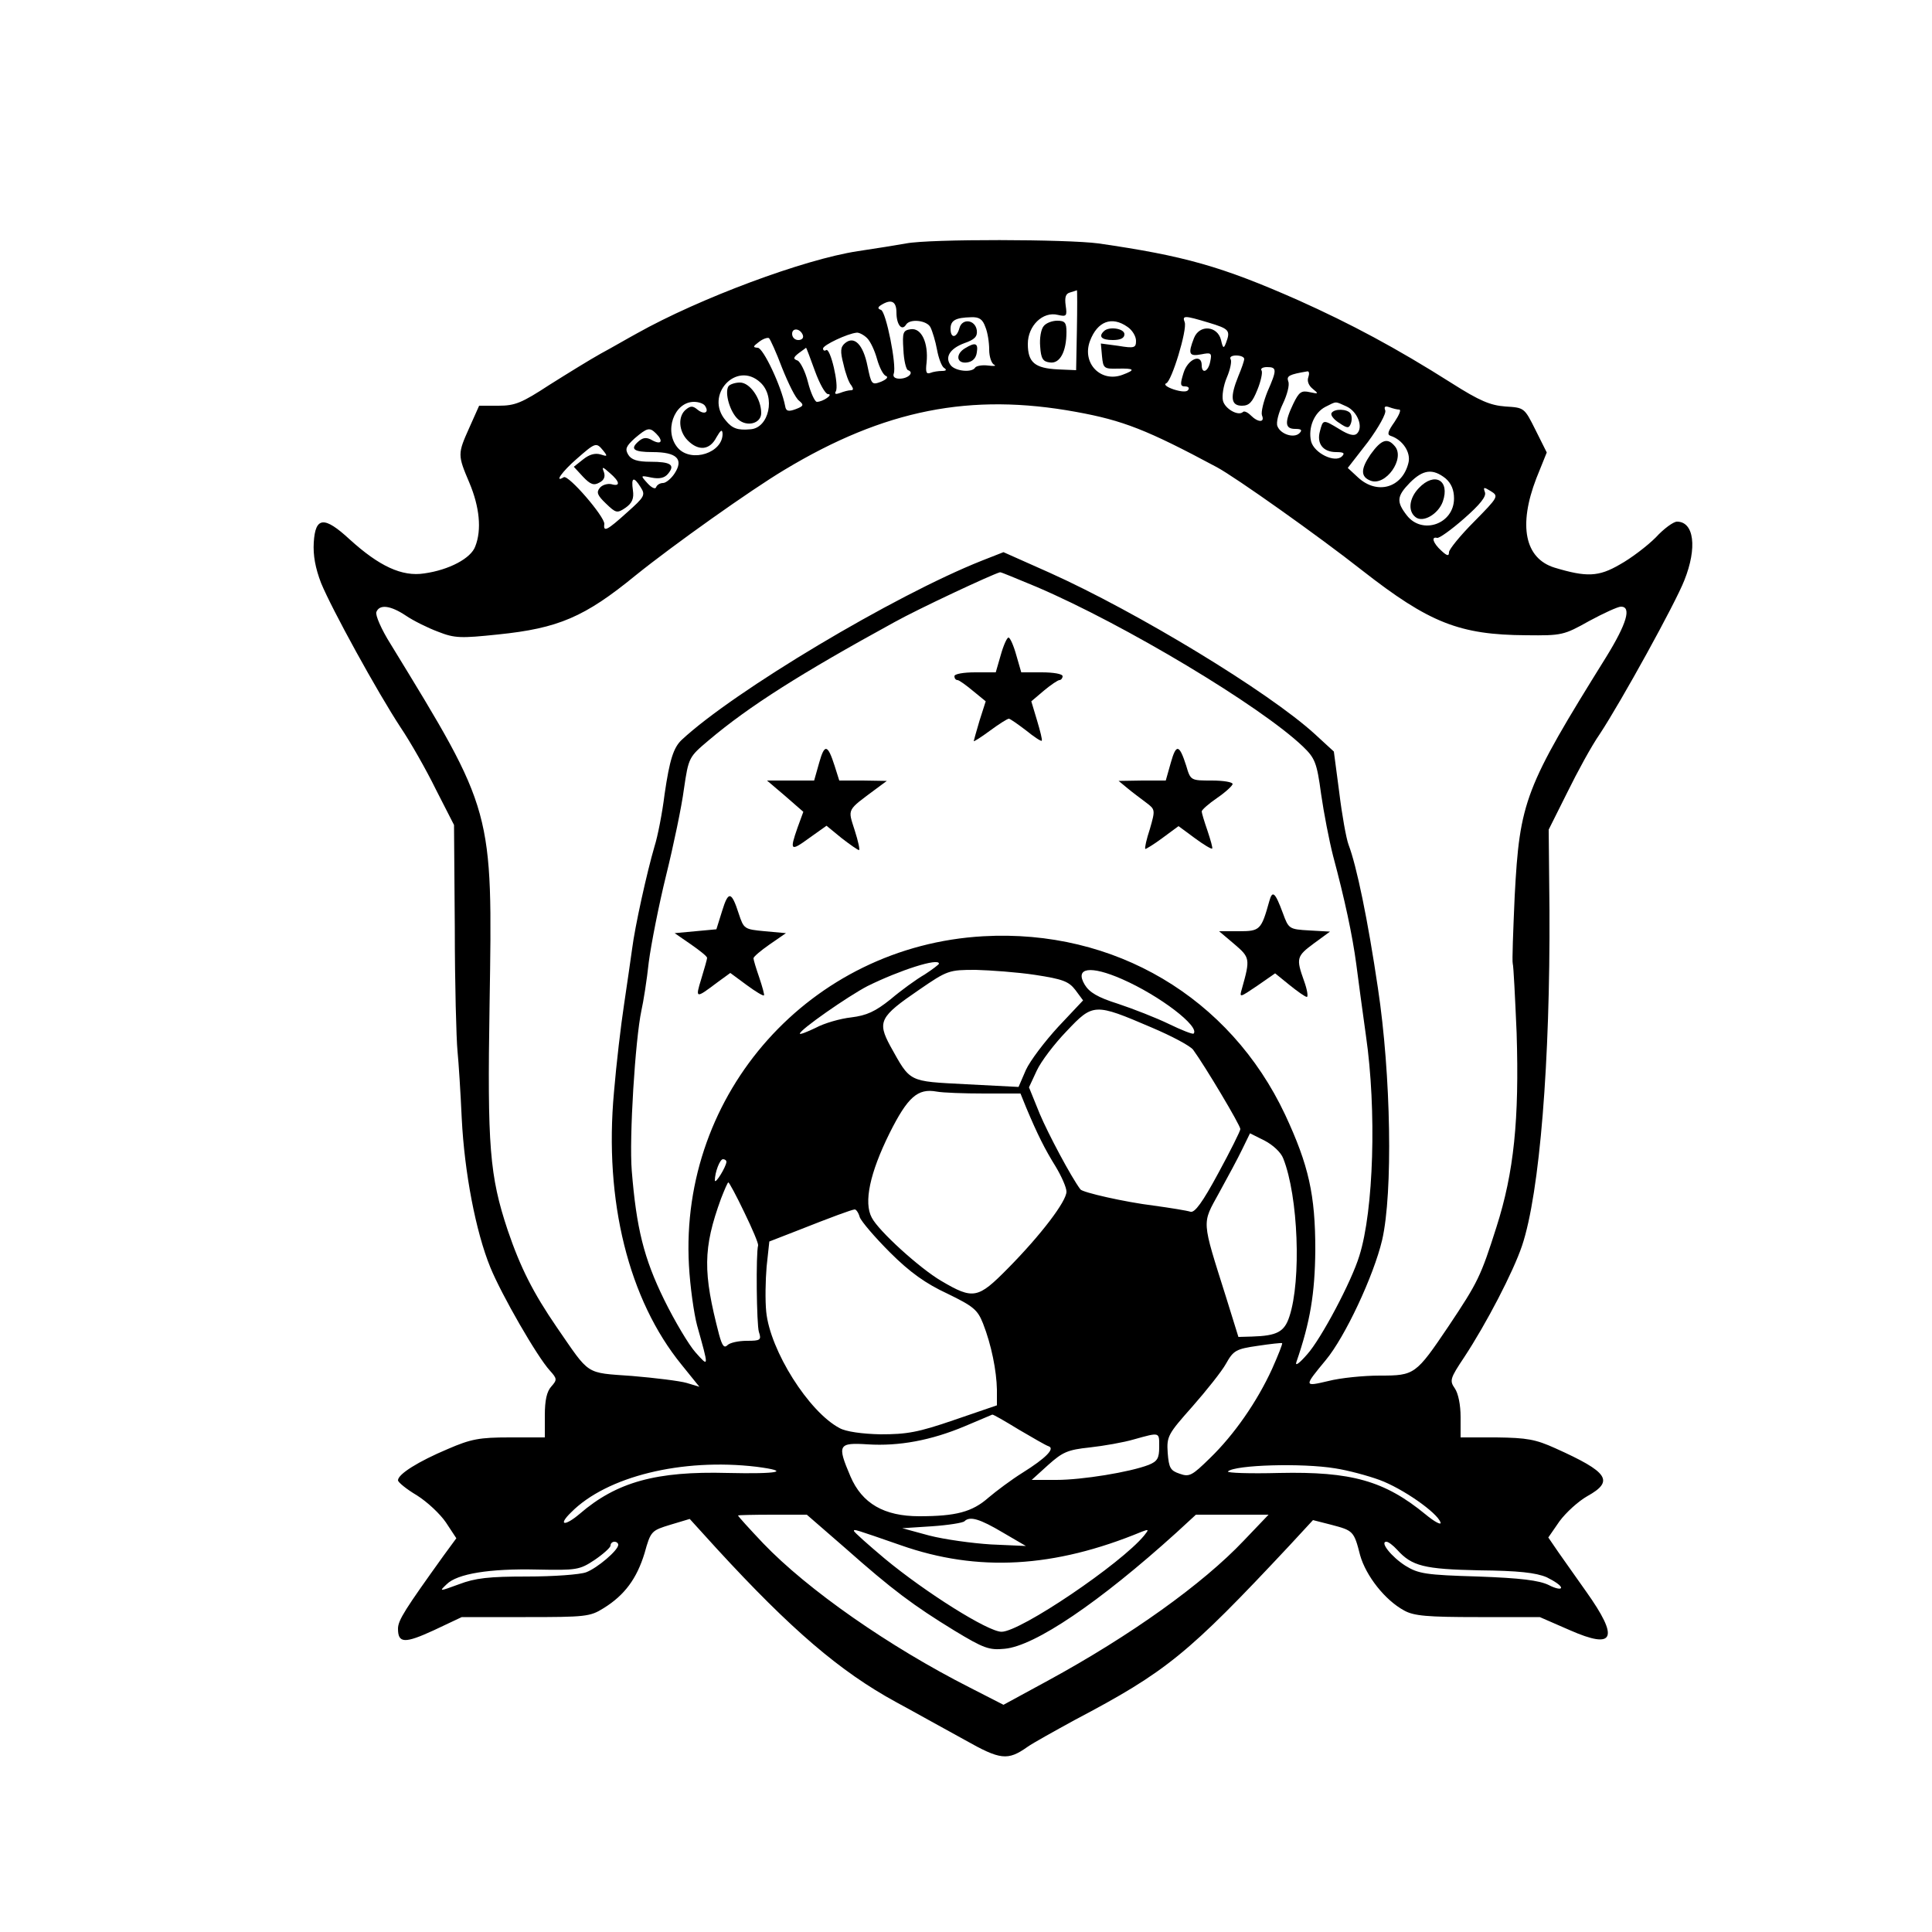 <?xml version="1.0" standalone="no"?>
<!DOCTYPE svg PUBLIC "-//W3C//DTD SVG 20010904//EN"
 "http://www.w3.org/TR/2001/REC-SVG-20010904/DTD/svg10.dtd">
<svg version="1.0" xmlns="http://www.w3.org/2000/svg"
 width="500pt" height="500pt" viewBox="0 0 500 500"
 preserveAspectRatio="xMidYMid meet">

<g transform="translate(0,500) scale(0.1,-0.1)"
fill="#000000" stroke="none">
<path d="M2345 4370 c-22 -4 -78 -13 -125 -20 -139 -21 -410 -122 -572 -213
-24 -13 -65 -37 -93 -52 -27 -15 -87 -52 -133 -81 -72 -47 -89 -54 -132 -54
l-50 0 -25 -56 c-31 -69 -31 -71 0 -144 26 -62 32 -121 15 -164 -11 -31 -68
-61 -132 -70 -58 -9 -117 19 -193 88 -66 61 -89 59 -93 -8 -2 -33 4 -66 19
-105 28 -68 145 -281 206 -374 25 -37 66 -109 91 -160 l47 -92 2 -265 c0 -146
4 -290 7 -320 3 -30 8 -109 11 -175 7 -139 36 -292 74 -385 29 -71 121 -231
154 -267 19 -21 19 -24 4 -41 -12 -13 -17 -36 -17 -75 l0 -57 -91 0 c-78 0
-100 -4 -160 -30 -76 -32 -129 -65 -129 -81 0 -5 22 -23 49 -39 27 -17 60 -48
75 -70 l27 -41 -33 -45 c-99 -138 -118 -167 -118 -189 0 -38 17 -39 93 -4 l72
34 165 0 c155 0 167 1 202 23 55 34 86 77 106 142 16 58 18 59 67 74 l50 15
70 -77 c192 -209 319 -318 464 -397 50 -27 130 -72 178 -98 92 -52 111 -54
162 -18 14 10 70 41 123 70 237 125 292 170 555 451 l61 66 47 -12 c57 -15 59
-16 75 -79 15 -53 64 -116 114 -143 25 -14 60 -17 191 -17 l160 0 78 -34 c116
-51 128 -21 42 100 -25 35 -57 81 -72 102 l-26 38 29 42 c17 23 49 52 72 65
70 39 55 62 -83 124 -51 23 -73 27 -152 28 l-93 0 0 53 c0 31 -6 61 -15 74
-14 20 -12 26 24 80 58 88 127 221 150 289 46 137 73 479 71 868 l-2 209 48
96 c26 53 63 121 84 151 56 85 196 339 219 398 34 85 25 152 -19 152 -9 0 -34
-18 -55 -41 -22 -22 -64 -54 -93 -70 -55 -32 -86 -33 -169 -8 -77 24 -94 109
-47 231 l27 67 -29 58 c-29 58 -29 58 -78 61 -39 3 -66 14 -140 61 -142 90
-260 153 -396 214 -199 88 -296 115 -517 147 -81 11 -436 12 -498 0z m442
-224 l-2 -104 -47 2 c-60 3 -78 18 -78 66 0 47 39 85 78 75 22 -5 24 -3 20 24
-3 22 0 31 11 34 9 3 17 5 18 6 1 0 1 -46 0 -103z m-467 45 c0 -31 14 -49 25
-31 10 16 54 11 63 -7 5 -10 13 -36 17 -58 4 -22 12 -43 18 -47 8 -5 6 -8 -5
-8 -9 0 -23 -2 -30 -5 -11 -4 -13 2 -10 27 5 50 -13 90 -41 86 -20 -3 -22 -8
-19 -53 1 -27 7 -52 12 -53 17 -6 0 -22 -22 -22 -12 0 -18 5 -15 13 8 21 -20
161 -33 165 -9 3 -9 7 1 13 26 16 39 9 39 -20z m230 -37 c6 -14 10 -40 10 -59
0 -18 6 -36 13 -39 6 -3 0 -4 -16 -2 -15 2 -30 -1 -33 -5 -8 -14 -50 -10 -63
5 -17 21 -3 44 35 58 26 9 34 17 32 33 -4 28 -38 32 -45 6 -7 -26 -23 -28 -23
-2 0 22 13 29 53 30 21 1 30 -5 37 -25z m578 11 c53 -16 57 -20 45 -52 -6 -16
-8 -15 -13 7 -9 37 -56 41 -70 5 -16 -41 -13 -48 19 -42 25 5 28 4 23 -19 -5
-26 -22 -33 -22 -9 0 31 -36 16 -47 -20 -9 -29 -9 -35 4 -35 8 0 12 -4 8 -9
-3 -6 -18 -5 -37 1 -18 6 -27 13 -20 16 14 4 55 139 48 158 -7 18 -1 18 62 -1z
m-210 -11 c12 -8 22 -24 22 -36 0 -18 -4 -20 -46 -13 l-45 6 3 -33 c3 -31 5
-33 41 -32 43 1 47 -3 12 -16 -56 -21 -106 30 -84 88 19 50 56 65 97 36z
m-840 -22 c2 -7 -3 -12 -12 -12 -9 0 -16 7 -16 16 0 17 22 14 28 -4z m166 -7
c9 -9 20 -33 26 -55 6 -21 16 -41 23 -43 7 -3 1 -9 -13 -15 -24 -9 -25 -7 -35
41 -11 55 -34 79 -58 59 -12 -10 -13 -21 -4 -55 5 -23 14 -48 20 -54 6 -9 6
-13 -1 -13 -6 0 -18 -3 -28 -7 -11 -4 -15 -3 -11 4 9 15 -14 114 -25 107 -4
-3 -8 -1 -8 4 0 9 64 39 87 41 6 1 19 -6 27 -14z m-220 -77 c16 -40 35 -79 44
-85 13 -11 12 -14 -9 -22 -19 -7 -25 -5 -27 8 -10 52 -57 151 -71 151 -13 1
-13 3 3 15 10 8 22 12 26 10 3 -2 19 -37 34 -77z m85 -8 c12 -33 27 -60 34
-60 15 0 -13 -20 -29 -20 -5 0 -16 23 -23 51 -7 28 -20 53 -27 56 -12 4 -11 8
3 19 10 7 19 14 19 14 1 0 11 -27 23 -60z m1111 31 c0 -5 -7 -25 -15 -44 -22
-54 -20 -77 9 -77 19 0 27 9 40 41 9 22 14 45 11 50 -4 5 3 9 14 9 26 0 26 -7
1 -64 -10 -25 -17 -53 -14 -61 8 -19 -10 -19 -29 0 -8 8 -17 12 -20 9 -12 -12
-47 8 -52 29 -3 12 1 39 10 60 9 21 13 42 10 47 -4 6 3 10 14 10 12 0 21 -4
21 -9z m166 -47 c-4 -10 1 -22 11 -30 16 -13 16 -14 -7 -9 -22 5 -28 1 -43
-30 -23 -48 -22 -65 5 -65 16 0 19 -3 11 -11 -14 -14 -49 -3 -57 18 -4 9 3 35
14 58 11 23 18 49 14 58 -5 14 2 18 50 26 4 0 5 -6 2 -15z m-1418 -14 c40 -37
22 -118 -26 -121 -33 -3 -47 2 -64 23 -56 65 28 156 90 98z m-143 -61 c11 -17
-3 -23 -20 -9 -12 10 -18 10 -30 0 -21 -17 -19 -56 5 -80 28 -28 57 -25 74 8
11 19 15 22 16 10 1 -50 -80 -76 -115 -38 -38 42 -11 120 41 120 13 0 26 -5
29 -11z m960 -15 c121 -22 183 -46 364 -143 47 -25 263 -178 376 -267 174
-136 252 -167 425 -168 92 -1 97 0 163 37 37 20 74 37 82 37 28 0 15 -44 -38
-130 -211 -339 -224 -373 -237 -619 -4 -91 -7 -169 -5 -175 2 -6 6 -87 10
-179 7 -225 -7 -361 -52 -502 -41 -129 -48 -143 -124 -257 -85 -126 -88 -128
-178 -128 -42 0 -102 -6 -133 -14 -64 -15 -64 -15 -7 54 50 60 124 218 146
311 28 122 23 427 -11 652 -26 176 -55 316 -76 371 -6 16 -17 77 -24 135 l-14
106 -49 45 c-119 109 -460 316 -687 418 l-119 53 -56 -22 c-227 -90 -642 -338
-777 -464 -21 -20 -31 -51 -44 -140 -6 -49 -18 -110 -26 -135 -20 -68 -51
-209 -58 -265 -4 -27 -13 -93 -21 -145 -8 -52 -20 -154 -26 -226 -26 -282 38
-538 175 -706 l46 -57 -33 10 c-17 5 -81 13 -141 18 -123 9 -108 0 -195 126
-61 89 -94 154 -127 251 -47 141 -53 217 -47 584 8 507 10 498 -256 933 -24
38 -40 75 -37 83 8 21 37 17 76 -9 19 -13 57 -32 84 -42 43 -17 59 -17 155 -7
156 16 224 45 356 153 98 79 298 221 385 273 259 156 482 200 755 150z m700
14 c28 -13 44 -53 27 -70 -7 -7 -21 -4 -45 11 -43 26 -43 26 -51 -5 -9 -32 8
-54 42 -54 20 0 23 -3 15 -11 -18 -18 -72 8 -80 39 -8 35 8 74 37 89 30 15 24
15 55 1z m136 -8 c6 0 0 -14 -12 -32 -17 -24 -20 -33 -10 -36 31 -10 53 -43
46 -70 -16 -65 -81 -83 -130 -38 l-27 25 52 67 c28 38 48 74 45 82 -4 10 0 12
11 8 8 -3 20 -6 25 -6z m-1923 -62 c19 -19 14 -30 -9 -18 -15 9 -24 8 -35 -1
-25 -21 -15 -29 35 -29 62 0 81 -18 57 -55 -9 -14 -23 -25 -30 -25 -8 0 -16
-5 -18 -11 -2 -6 -12 -1 -22 10 -19 21 -19 21 10 15 21 -4 34 -1 43 10 19 23
7 31 -46 31 -33 0 -49 5 -57 18 -9 15 -6 22 17 43 32 27 38 29 55 12z m-137
-44 c12 -15 11 -16 -7 -10 -14 4 -29 0 -45 -13 l-24 -19 24 -26 c19 -20 28
-23 42 -15 12 6 16 15 12 27 -6 15 -4 15 15 -2 27 -23 28 -36 4 -29 -10 2 -24
-2 -30 -10 -9 -11 -6 -19 16 -40 26 -25 29 -26 51 -11 17 12 22 24 19 45 -5
34 2 37 20 8 13 -20 10 -25 -35 -65 -52 -47 -62 -52 -59 -30 1 19 -93 128
-105 121 -26 -16 -4 15 33 47 49 43 51 44 69 22z m2180 -72 c15 -13 22 -30 22
-52 0 -66 -82 -95 -122 -44 -28 36 -26 50 8 85 34 34 59 37 92 11z m74 -112
c-36 -36 -65 -72 -65 -79 0 -11 -5 -10 -20 4 -21 19 -27 37 -11 33 5 -2 37 21
70 50 41 36 58 57 54 68 -5 14 -3 14 15 3 21 -13 20 -15 -43 -79z m-1132 -169
c227 -97 579 -308 689 -413 31 -30 36 -41 47 -123 7 -49 21 -121 31 -160 30
-112 50 -205 60 -280 5 -38 16 -122 25 -185 28 -193 20 -453 -17 -570 -20 -66
-99 -215 -135 -255 -20 -23 -32 -32 -28 -20 36 104 48 178 49 290 0 143 -17
219 -78 350 -143 304 -442 481 -781 462 -447 -25 -787 -405 -762 -852 3 -55
13 -125 21 -155 31 -111 31 -109 -4 -70 -17 19 -54 81 -81 136 -53 108 -72
186 -84 334 -7 85 9 340 25 415 5 22 14 78 19 125 6 46 26 148 45 225 19 77
40 177 46 223 12 82 13 83 64 126 104 88 238 173 481 306 61 34 251 123 273
129 2 1 44 -17 95 -38z m-253 -975 c0 -2 -17 -15 -37 -28 -21 -12 -61 -41 -88
-64 -40 -32 -62 -42 -102 -47 -28 -3 -70 -15 -92 -27 -23 -11 -41 -18 -41 -15
0 10 125 97 175 123 83 41 185 74 185 58z m249 -29 c72 -11 87 -17 104 -39
l20 -27 -64 -68 c-35 -38 -73 -88 -84 -112 l-19 -44 -136 7 c-151 8 -143 4
-196 99 -34 63 -27 76 74 145 74 51 78 52 147 52 38 -1 108 -6 154 -13z m225
-11 c98 -43 202 -123 185 -141 -3 -2 -31 9 -64 25 -33 16 -92 39 -131 52 -54
17 -75 30 -87 50 -26 44 15 50 97 14z m76 -125 c52 -22 101 -48 108 -58 30
-41 122 -195 122 -205 0 -5 -26 -57 -57 -114 -41 -76 -61 -103 -72 -100 -9 3
-52 10 -96 16 -73 9 -184 34 -189 42 -24 32 -83 143 -105 195 l-28 69 20 43
c11 24 46 70 78 103 68 72 72 72 219 9z m-433 -171 l94 0 15 -37 c29 -69 48
-107 76 -152 15 -25 28 -54 28 -65 0 -25 -66 -112 -152 -199 -77 -78 -89 -81
-172 -32 -55 32 -163 130 -180 164 -21 39 -5 115 46 218 47 94 73 117 122 108
16 -3 71 -5 123 -5z m774 -168 c39 -98 47 -315 16 -409 -13 -40 -32 -50 -97
-52 l-35 -1 -32 103 c-64 203 -63 188 -18 270 22 40 49 90 60 113 l20 41 38
-19 c21 -11 42 -30 48 -46z m-1441 -9 c-1 -13 -29 -59 -30 -48 0 21 13 55 21
55 5 0 9 -3 9 -7z m46 -130 c21 -43 37 -81 36 -86 -6 -21 -4 -205 2 -224 7
-21 4 -23 -31 -23 -22 0 -44 -5 -50 -11 -9 -9 -14 -2 -22 27 -42 161 -42 223
5 352 9 23 17 42 19 42 2 0 21 -35 41 -77z m299 -13 c4 -11 39 -52 78 -91 52
-52 93 -81 149 -107 68 -33 78 -42 92 -77 22 -56 35 -123 36 -171 l0 -41 -111
-38 c-93 -32 -122 -37 -190 -37 -48 1 -90 7 -106 16 -80 42 -180 201 -190 301
-3 29 -2 82 1 117 l7 65 72 28 c91 36 140 54 149 55 4 0 10 -9 13 -20z m1067
-393 c-39 -85 -98 -170 -161 -231 -46 -45 -53 -49 -78 -40 -24 8 -28 15 -31
54 -3 43 1 49 64 120 36 41 76 91 87 111 19 34 26 38 82 46 33 5 61 8 63 7 2
-1 -10 -31 -26 -67z m-655 -157 c36 -21 70 -41 77 -43 17 -6 -8 -31 -67 -68
-29 -18 -69 -48 -89 -65 -42 -37 -84 -48 -179 -48 -91 0 -148 33 -178 103 -35
82 -32 88 45 83 80 -5 163 10 251 47 38 16 69 29 71 30 2 1 33 -17 69 -39z
m363 -45 c0 -29 -5 -37 -27 -46 -49 -19 -173 -39 -239 -39 l-64 0 43 39 c37
33 50 39 107 45 36 4 88 13 115 21 68 19 65 19 65 -20z m-1042 -51 c92 -12 56
-19 -75 -16 -184 5 -287 -23 -383 -106 -39 -33 -57 -30 -22 4 92 93 287 141
480 118z m1497 -4 c33 -5 85 -19 115 -30 60 -22 150 -85 158 -110 3 -8 -15 1
-39 21 -106 87 -192 111 -378 107 -77 -2 -137 0 -133 4 18 17 192 22 277 8z
m-1268 -206 c123 -109 177 -149 283 -214 76 -46 90 -51 130 -47 78 7 245 120
445 301 l50 46 94 0 94 0 -64 -67 c-106 -112 -293 -246 -508 -363 l-114 -62
-86 44 c-211 107 -421 254 -536 374 -36 38 -65 70 -65 72 0 1 40 2 89 2 l89 0
99 -86z m408 40 l60 -35 -90 4 c-49 3 -121 13 -160 23 l-70 19 77 5 c43 3 80
9 84 13 14 14 40 6 99 -29z m-264 -33 c199 -70 397 -59 624 35 18 7 19 6 6
-10 -60 -73 -320 -249 -369 -249 -35 0 -197 102 -302 189 -44 37 -80 69 -80
72 0 5 0 5 121 -37z m-731 1 c0 -14 -54 -60 -83 -71 -16 -6 -84 -11 -153 -11
-99 0 -134 -4 -176 -20 -52 -19 -52 -19 -32 0 27 27 110 41 235 38 101 -2 109
-1 148 25 22 15 41 32 41 37 0 6 5 10 10 10 6 0 10 -4 10 -8z m2016 -13 c38
-42 69 -50 212 -53 101 -1 147 -6 175 -18 20 -10 37 -21 37 -27 0 -5 -15 -2
-32 7 -25 12 -72 18 -183 22 -135 4 -154 7 -188 28 -36 23 -67 62 -49 62 5 0
17 -9 28 -21z"/>
<path d="M2701 4156 c-7 -8 -11 -32 -9 -53 2 -31 7 -39 25 -41 26 -4 43 28 43
79 0 24 -4 29 -24 29 -13 0 -29 -6 -35 -14z"/>
<path d="M2498 4099 c-26 -15 -23 -41 5 -37 14 2 23 11 25 26 4 24 -4 27 -30
11z"/>
<path d="M2857 4143 c-15 -14 -6 -23 23 -23 20 0 30 5 30 15 0 15 -40 21 -53
8z"/>
<path d="M1885 4000 c-10 -17 4 -66 25 -85 23 -21 60 -11 60 16 0 37 -29 79
-55 79 -13 0 -27 -5 -30 -10z"/>
<path d="M3446 3931 c-3 -5 5 -16 19 -25 22 -15 26 -15 31 -2 3 8 3 20 -1 26
-8 12 -42 13 -49 1z"/>
<path d="M3547 3824 c-26 -38 -26 -58 0 -68 39 -15 90 57 63 89 -19 23 -35 18
-63 -21z"/>
<path d="M3672 3737 c-25 -26 -29 -59 -9 -75 19 -16 59 7 71 40 19 55 -21 78
-62 35z"/>
<path d="M2590 3305 l-13 -45 -53 0 c-30 0 -54 -4 -54 -10 0 -5 3 -10 8 -10 4
0 22 -13 40 -28 l33 -27 -16 -50 c-8 -27 -15 -52 -15 -53 0 -2 19 10 42 27 23
17 45 31 49 31 3 0 23 -14 44 -30 21 -17 39 -29 41 -27 2 2 -4 25 -12 52 l-15
50 33 28 c18 15 36 27 40 27 4 0 8 5 8 10 0 6 -24 10 -54 10 l-53 0 -13 45
c-7 25 -16 45 -20 45 -4 0 -13 -20 -20 -45z"/>
<path d="M2120 3026 l-13 -46 -61 0 -61 0 47 -40 47 -41 -15 -41 c-21 -60 -18
-62 30 -27 l45 32 39 -32 c22 -17 42 -31 45 -31 3 0 -2 23 -11 51 -18 57 -22
50 56 108 l27 20 -62 1 -61 0 -12 38 c-18 56 -26 58 -40 8z"/>
<path d="M3030 3026 l-13 -46 -61 0 -61 -1 23 -19 c13 -11 35 -27 48 -37 24
-18 24 -19 10 -68 -9 -27 -14 -50 -12 -52 1 -1 21 11 44 28 l42 31 42 -31 c23
-17 43 -29 45 -27 2 1 -4 22 -12 46 -8 23 -15 46 -15 50 0 4 18 20 40 35 22
15 40 32 40 36 0 5 -24 9 -54 9 -54 0 -55 0 -66 38 -18 56 -26 58 -40 8z"/>
<path d="M1869 2643 l-15 -48 -54 -5 -54 -5 42 -29 c23 -16 42 -31 42 -35 0
-3 -7 -28 -15 -54 -16 -52 -15 -52 42 -9 l33 24 42 -31 c23 -17 43 -29 45 -27
2 1 -4 22 -12 46 -8 23 -15 46 -15 50 0 4 19 20 42 36 l42 29 -55 5 c-53 5
-54 6 -67 45 -19 59 -27 60 -43 8z"/>
<path d="M3285 2668 c-21 -75 -24 -78 -79 -78 l-51 0 39 -33 c41 -35 42 -38
20 -116 -7 -24 -6 -23 40 8 l46 32 37 -30 c21 -17 41 -31 45 -31 4 0 1 19 -7
41 -21 59 -20 64 26 98 l41 30 -53 3 c-53 3 -54 4 -69 45 -20 54 -27 60 -35
31z"/>
</g>
</svg>

